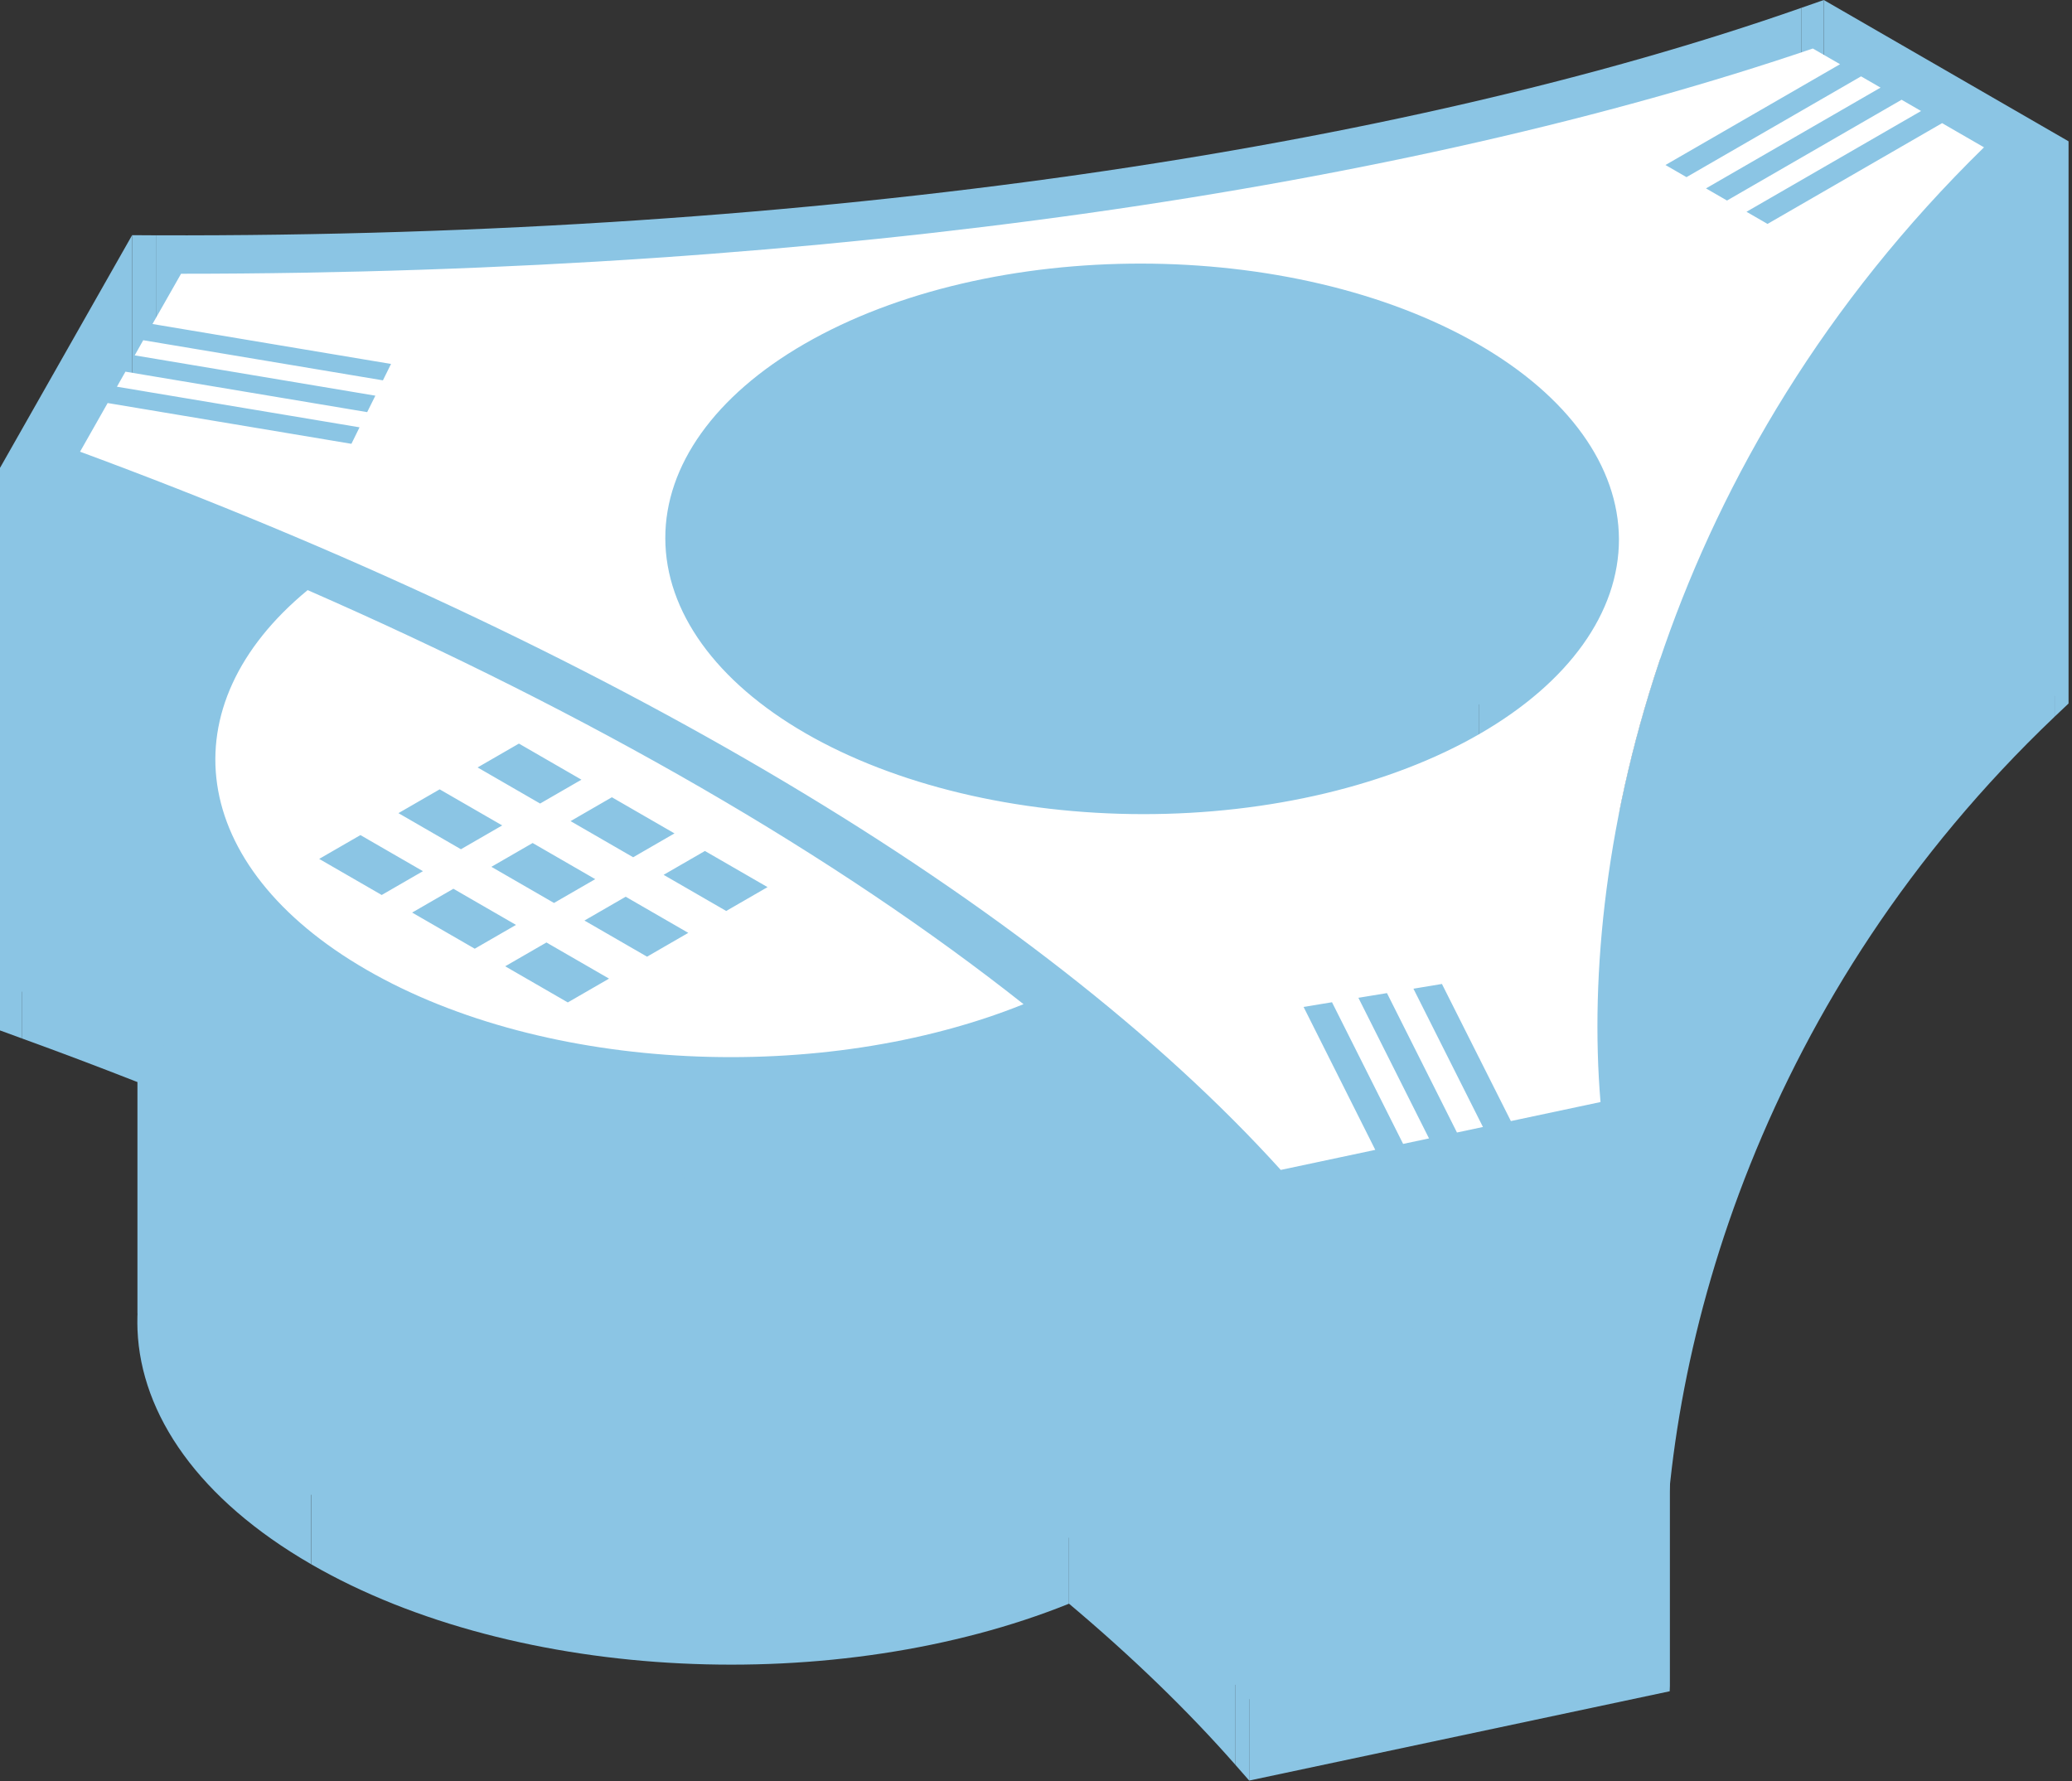 <svg width="221" height="190" viewBox="0 0 221 190" fill="none" xmlns="http://www.w3.org/2000/svg">
<rect x="0" y="0" width="221" height="190" fill="#333333" stroke="none"/>
<path fill-rule="evenodd" clip-rule="evenodd" d="M58.283 100.53L53.884 103.07V163.07L58.283 160.53V100.53Z" fill="#8BC5E4"/>
<path fill-rule="evenodd" clip-rule="evenodd" d="M53.884 103.07L60.561 106.925V166.925L53.884 163.07V103.07Z" fill="#8BC5E4"/>
<path fill-rule="evenodd" clip-rule="evenodd" d="M60.562 106.925L64.961 104.385V164.385L60.562 166.925V106.925Z" fill="#8BC5E4"/>
<path fill-rule="evenodd" clip-rule="evenodd" d="M64.96 104.385L58.283 100.53V160.53L64.96 164.385V104.385Z" fill="#8BC5E4"/>
<path fill-rule="evenodd" clip-rule="evenodd" d="M48.359 94.8L43.96 97.34V157.34L48.359 154.8V94.8Z" fill="#8BC5E4"/>
<path fill-rule="evenodd" clip-rule="evenodd" d="M43.96 97.34L50.637 101.195V161.195L43.96 157.34V97.34Z" fill="#8BC5E4"/>
<path fill-rule="evenodd" clip-rule="evenodd" d="M50.637 101.195L55.036 98.655V158.655L50.637 161.195V101.195Z" fill="#8BC5E4"/>
<path fill-rule="evenodd" clip-rule="evenodd" d="M55.036 98.655L48.359 94.8V154.8L55.036 158.655V98.655Z" fill="#8BC5E4"/>
<path fill-rule="evenodd" clip-rule="evenodd" d="M38.443 89.075L34.044 91.615V151.615L38.443 149.075V89.075Z" fill="#8BC5E4"/>
<path fill-rule="evenodd" clip-rule="evenodd" d="M34.044 91.615L40.712 95.465V155.465L34.044 151.615V91.615Z" fill="#8BC5E4"/>
<path fill-rule="evenodd" clip-rule="evenodd" d="M40.712 95.465L45.111 92.925V152.925L40.712 155.465V95.465Z" fill="#8BC5E4"/>
<path fill-rule="evenodd" clip-rule="evenodd" d="M45.112 92.925L38.443 89.075V149.075L45.112 152.925V92.925Z" fill="#8BC5E4"/>
<path fill-rule="evenodd" clip-rule="evenodd" d="M66.736 95.65L62.337 98.19V158.19L66.736 155.65V95.65Z" fill="#8BC5E4"/>
<path fill-rule="evenodd" clip-rule="evenodd" d="M62.337 98.19L69.014 102.045V162.045L62.337 158.19V98.19Z" fill="#8BC5E4"/>
<path fill-rule="evenodd" clip-rule="evenodd" d="M69.014 102.045L73.413 99.505V159.505L69.014 162.045V102.045Z" fill="#8BC5E4"/>
<path fill-rule="evenodd" clip-rule="evenodd" d="M73.413 99.505L66.736 95.65V155.65L73.413 159.505V99.505Z" fill="#8BC5E4"/>
<path fill-rule="evenodd" clip-rule="evenodd" d="M56.812 89.92L52.412 92.46V152.46L56.812 149.92V89.92Z" fill="#8BC5E4"/>
<path fill-rule="evenodd" clip-rule="evenodd" d="M52.412 92.46L59.089 96.315V156.315L52.412 152.46V92.46Z" fill="#8BC5E4"/>
<path fill-rule="evenodd" clip-rule="evenodd" d="M59.089 96.315L63.488 93.775V153.775L59.089 156.315V96.315Z" fill="#8BC5E4"/>
<path fill-rule="evenodd" clip-rule="evenodd" d="M63.489 93.775L56.812 89.92V149.92L63.489 153.775V93.775Z" fill="#8BC5E4"/>
<path fill-rule="evenodd" clip-rule="evenodd" d="M46.895 84.195L42.496 86.735V146.735L46.895 144.195V84.195Z" fill="#8BC5E4"/>
<path fill-rule="evenodd" clip-rule="evenodd" d="M42.496 86.735L49.164 90.585V150.585L42.496 146.735V86.735Z" fill="#8BC5E4"/>
<path fill-rule="evenodd" clip-rule="evenodd" d="M49.164 90.585L53.563 88.045V148.045L49.164 150.585V90.585Z" fill="#8BC5E4"/>
<path fill-rule="evenodd" clip-rule="evenodd" d="M53.564 88.045L46.895 84.195V144.195L53.564 148.045V88.045Z" fill="#8BC5E4"/>
<path fill-rule="evenodd" clip-rule="evenodd" d="M75.188 90.77L70.78 93.315V153.315L75.188 150.77V90.77Z" fill="#8BC5E4"/>
<path fill-rule="evenodd" clip-rule="evenodd" d="M70.78 93.315L77.457 97.17V157.17L70.78 153.315V93.315Z" fill="#8BC5E4"/>
<path fill-rule="evenodd" clip-rule="evenodd" d="M77.457 97.17L81.865 94.625V154.625L77.457 157.17V97.17Z" fill="#8BC5E4"/>
<path fill-rule="evenodd" clip-rule="evenodd" d="M81.866 94.625L75.189 90.77V150.77L81.866 154.625V94.625Z" fill="#8BC5E4"/>
<path fill-rule="evenodd" clip-rule="evenodd" d="M65.264 85.04L60.855 87.585V147.585L65.264 145.04V85.04Z" fill="#8BC5E4"/>
<path fill-rule="evenodd" clip-rule="evenodd" d="M60.855 87.585L67.533 91.44V151.44L60.855 147.585V87.585Z" fill="#8BC5E4"/>
<path fill-rule="evenodd" clip-rule="evenodd" d="M67.532 91.44L71.94 88.895V148.895L67.532 151.44V91.44Z" fill="#8BC5E4"/>
<path fill-rule="evenodd" clip-rule="evenodd" d="M71.941 88.895L65.264 85.04V145.04L71.941 148.895V88.895Z" fill="#8BC5E4"/>
<path fill-rule="evenodd" clip-rule="evenodd" d="M55.348 79.315L50.94 81.86V141.86L55.348 139.315V79.315Z" fill="#8BC5E4"/>
<path fill-rule="evenodd" clip-rule="evenodd" d="M50.94 81.86L57.608 85.71V145.71L50.94 141.86V81.86Z" fill="#8BC5E4"/>
<path fill-rule="evenodd" clip-rule="evenodd" d="M57.608 85.71L62.017 83.165V143.165L57.608 145.71V85.71Z" fill="#8BC5E4"/>
<path fill-rule="evenodd" clip-rule="evenodd" d="M62.016 83.165L55.348 79.315V139.315L62.016 143.165V83.165Z" fill="#8BC5E4"/>
<path fill-rule="evenodd" clip-rule="evenodd" d="M193.357 5.175L196.259 6.85V66.85L193.357 65.175V5.175Z" fill="#8BC5E4"/>
<path fill-rule="evenodd" clip-rule="evenodd" d="M196.259 6.85L177.64 17.6V77.6L196.259 66.85V6.85Z" fill="#8BC5E4"/>
<path fill-rule="evenodd" clip-rule="evenodd" d="M177.64 17.6L179.883 18.895V78.895L177.64 77.6V17.6Z" fill="#8BC5E4"/>
<path fill-rule="evenodd" clip-rule="evenodd" d="M179.882 18.895L198.501 8.145V68.145L179.882 78.895V18.895Z" fill="#8BC5E4"/>
<path fill-rule="evenodd" clip-rule="evenodd" d="M198.502 8.145L200.58 9.345V69.345L198.502 68.145V8.145Z" fill="#8BC5E4"/>
<path fill-rule="evenodd" clip-rule="evenodd" d="M200.581 9.345L181.961 20.095V80.095L200.581 69.345V9.345Z" fill="#8BC5E4"/>
<path fill-rule="evenodd" clip-rule="evenodd" d="M181.961 20.095L184.204 21.39V81.39L181.961 80.095V20.095Z" fill="#8BC5E4"/>
<path fill-rule="evenodd" clip-rule="evenodd" d="M184.203 21.39L202.823 10.64V70.64L184.203 81.39V21.39Z" fill="#8BC5E4"/>
<path fill-rule="evenodd" clip-rule="evenodd" d="M202.823 10.64L204.902 11.84V71.84L202.823 70.64V10.64Z" fill="#8BC5E4"/>
<path fill-rule="evenodd" clip-rule="evenodd" d="M204.902 11.84L186.282 22.59V82.59L204.902 71.84V11.84Z" fill="#8BC5E4"/>
<path fill-rule="evenodd" clip-rule="evenodd" d="M186.282 22.59L188.525 23.885V83.885L186.282 82.59V22.59Z" fill="#8BC5E4"/>
<path fill-rule="evenodd" clip-rule="evenodd" d="M188.525 23.885L207.145 13.135V73.135L188.525 83.885V23.885Z" fill="#8BC5E4"/>
<path fill-rule="evenodd" clip-rule="evenodd" d="M207.145 13.135L211.613 15.715V75.715L207.145 73.135V13.135Z" fill="#8BC5E4"/>
<path fill-rule="evenodd" clip-rule="evenodd" d="M170.711 117.55L161.15 119.58V179.58L170.711 177.55V117.55Z" fill="#8BC5E4"/>
<path fill-rule="evenodd" clip-rule="evenodd" d="M161.15 119.58L153.798 104.955V164.955L161.15 179.58V119.58Z" fill="#8BC5E4"/>
<path fill-rule="evenodd" clip-rule="evenodd" d="M153.798 104.955L150.758 105.46V165.46L153.798 164.955V104.955Z" fill="#8BC5E4"/>
<path fill-rule="evenodd" clip-rule="evenodd" d="M150.758 105.46L158.171 120.21V180.21L150.758 165.46V105.46Z" fill="#8BC5E4"/>
<path fill-rule="evenodd" clip-rule="evenodd" d="M158.171 120.21L155.399 120.8V180.8L158.171 180.21V120.21Z" fill="#8BC5E4"/>
<path fill-rule="evenodd" clip-rule="evenodd" d="M155.4 120.8L147.935 105.93V165.93L155.4 180.8V120.8Z" fill="#8BC5E4"/>
<path fill-rule="evenodd" clip-rule="evenodd" d="M147.934 105.93L144.886 106.43V166.43L147.934 165.93V105.93Z" fill="#8BC5E4"/>
<path fill-rule="evenodd" clip-rule="evenodd" d="M144.886 106.43L152.42 121.43V181.43L144.886 166.43V106.43Z" fill="#8BC5E4"/>
<path fill-rule="evenodd" clip-rule="evenodd" d="M152.421 121.43L149.658 122.015V182.015L152.421 181.43V121.43Z" fill="#8BC5E4"/>
<path fill-rule="evenodd" clip-rule="evenodd" d="M149.658 122.015L142.071 106.905V166.905L149.658 182.015V122.015Z" fill="#8BC5E4"/>
<path fill-rule="evenodd" clip-rule="evenodd" d="M142.071 106.905L139.04 107.405V167.405L142.071 166.905V106.905Z" fill="#8BC5E4"/>
<path fill-rule="evenodd" clip-rule="evenodd" d="M139.04 107.405L146.687 122.65V182.65L139.04 167.405V107.405Z" fill="#8BC5E4"/>
<path fill-rule="evenodd" clip-rule="evenodd" d="M146.687 122.65L136.606 124.79V184.79L146.687 182.65V122.65Z" fill="#8BC5E4"/>
<path fill-rule="evenodd" clip-rule="evenodd" d="M8.539 48.18L11.484 42.99V102.99L8.539 108.18V48.18Z" fill="#8BC5E4"/>
<path fill-rule="evenodd" clip-rule="evenodd" d="M11.483 42.99L37.481 47.34V107.34L11.483 102.99V42.99Z" fill="#8BC5E4"/>
<path fill-rule="evenodd" clip-rule="evenodd" d="M37.481 47.34L38.347 45.58V105.58L37.481 107.34V47.34Z" fill="#8BC5E4"/>
<path fill-rule="evenodd" clip-rule="evenodd" d="M38.347 45.58L12.471 41.25V101.25L38.347 105.58V45.58Z" fill="#8BC5E4"/>
<path fill-rule="evenodd" clip-rule="evenodd" d="M12.471 41.25L13.38 39.645V99.645L12.471 101.25V41.25Z" fill="#8BC5E4"/>
<path fill-rule="evenodd" clip-rule="evenodd" d="M13.38 39.645L39.161 43.96V103.96L13.38 99.645V39.645Z" fill="#8BC5E4"/>
<path fill-rule="evenodd" clip-rule="evenodd" d="M39.162 43.96L40.037 42.205V102.205L39.162 103.96V43.96Z" fill="#8BC5E4"/>
<path fill-rule="evenodd" clip-rule="evenodd" d="M40.036 42.205L14.367 37.905V97.905L40.036 102.205V42.205Z" fill="#8BC5E4"/>
<path fill-rule="evenodd" clip-rule="evenodd" d="M14.367 37.905L15.277 36.29V96.29L14.367 97.905V37.905Z" fill="#8BC5E4"/>
<path fill-rule="evenodd" clip-rule="evenodd" d="M15.276 36.29L40.842 40.57V100.57L15.276 96.29V36.29Z" fill="#8BC5E4"/>
<path fill-rule="evenodd" clip-rule="evenodd" d="M40.842 40.57L41.708 38.82V98.82L40.842 100.57V40.57Z" fill="#8BC5E4"/>
<path fill-rule="evenodd" clip-rule="evenodd" d="M41.708 38.82L16.264 34.56V94.56L41.708 98.82V38.82Z" fill="#8BC5E4"/>
<path fill-rule="evenodd" clip-rule="evenodd" d="M16.264 34.56L19.312 29.2V89.2L16.264 94.56V34.56Z" fill="#8BC5E4"/>
<path fill-rule="evenodd" clip-rule="evenodd" d="M194.527 0L192.119 0.84V60.84L194.527 60V0Z" fill="#8BC5E4"/>
<path fill-rule="evenodd" clip-rule="evenodd" d="M16.697 25.1L14.09 25.085V85.085L16.697 85.1V25.1Z" fill="#8BC5E4"/>
<path fill-rule="evenodd" clip-rule="evenodd" d="M14.09 25.085L0 49.91V109.91L14.09 85.085V25.085Z" fill="#8BC5E4"/>
<path fill-rule="evenodd" clip-rule="evenodd" d="M0 49.91L2.364 50.775V110.775L0 109.91V49.91Z" fill="#8BC5E4"/>
<path fill-rule="evenodd" clip-rule="evenodd" d="M131.783 128.265L133.238 129.925V189.925L131.783 188.265V128.265Z" fill="#8BC5E4"/>
<path fill-rule="evenodd" clip-rule="evenodd" d="M133.238 129.925L178.09 120.4V180.4L133.238 189.925V129.925Z" fill="#8BC5E4"/>
<path fill-rule="evenodd" clip-rule="evenodd" d="M178.09 120.4L177.951 118.87V178.87L178.09 180.4V120.4Z" fill="#8BC5E4"/>
<path fill-rule="evenodd" clip-rule="evenodd" d="M219.147 16.445L220.611 15.06V75.06L219.147 76.445V16.445Z" fill="#8BC5E4"/>
<path fill-rule="evenodd" clip-rule="evenodd" d="M220.611 15.06L194.526 0V60L220.611 75.06V15.06Z" fill="#8BC5E4"/>
<path fill-rule="evenodd" clip-rule="evenodd" d="M193.357 5.175L196.259 6.85V66.85L193.357 65.175V5.175Z" fill="#8BC5E4"/>
<path fill-rule="evenodd" clip-rule="evenodd" d="M196.259 6.85L177.64 17.6V77.6L196.259 66.85V6.85Z" fill="#8BC5E4"/>
<path fill-rule="evenodd" clip-rule="evenodd" d="M177.64 17.6L179.883 18.895V78.895L177.64 77.6V17.6Z" fill="#8BC5E4"/>
<path fill-rule="evenodd" clip-rule="evenodd" d="M179.882 18.895L198.501 8.145V68.145L179.882 78.895V18.895Z" fill="#8BC5E4"/>
<path fill-rule="evenodd" clip-rule="evenodd" d="M198.502 8.145L200.58 9.345V69.345L198.502 68.145V8.145Z" fill="#8BC5E4"/>
<path fill-rule="evenodd" clip-rule="evenodd" d="M200.581 9.345L181.961 20.095V80.095L200.581 69.345V9.345Z" fill="#8BC5E4"/>
<path fill-rule="evenodd" clip-rule="evenodd" d="M181.961 20.095L184.204 21.39V81.39L181.961 80.095V20.095Z" fill="#8BC5E4"/>
<path fill-rule="evenodd" clip-rule="evenodd" d="M184.203 21.39L202.823 10.64V70.64L184.203 81.39V21.39Z" fill="#8BC5E4"/>
<path fill-rule="evenodd" clip-rule="evenodd" d="M202.823 10.64L204.902 11.84V71.84L202.823 70.64V10.64Z" fill="#8BC5E4"/>
<path fill-rule="evenodd" clip-rule="evenodd" d="M204.902 11.84L186.282 22.59V82.59L204.902 71.84V11.84Z" fill="#8BC5E4"/>
<path fill-rule="evenodd" clip-rule="evenodd" d="M186.282 22.59L188.525 23.885V83.885L186.282 82.59V22.59Z" fill="#8BC5E4"/>
<path fill-rule="evenodd" clip-rule="evenodd" d="M188.525 23.885L207.145 13.135V73.135L188.525 83.885V23.885Z" fill="#8BC5E4"/>
<path fill-rule="evenodd" clip-rule="evenodd" d="M207.145 13.135L211.613 15.715V75.715L207.145 73.135V13.135Z" fill="#8BC5E4"/>
<path fill-rule="evenodd" clip-rule="evenodd" d="M170.711 117.55L161.15 119.58V179.58L170.711 177.55V117.55Z" fill="#8BC5E4"/>
<path fill-rule="evenodd" clip-rule="evenodd" d="M161.15 119.58L153.798 104.955V164.955L161.15 179.58V119.58Z" fill="#8BC5E4"/>
<path fill-rule="evenodd" clip-rule="evenodd" d="M153.798 104.955L150.758 105.46V165.46L153.798 164.955V104.955Z" fill="#8BC5E4"/>
<path fill-rule="evenodd" clip-rule="evenodd" d="M150.758 105.46L158.171 120.21V180.21L150.758 165.46V105.46Z" fill="#8BC5E4"/>
<path fill-rule="evenodd" clip-rule="evenodd" d="M158.171 120.21L155.399 120.8V180.8L158.171 180.21V120.21Z" fill="#8BC5E4"/>
<path fill-rule="evenodd" clip-rule="evenodd" d="M155.4 120.8L147.935 105.93V165.93L155.4 180.8V120.8Z" fill="#8BC5E4"/>
<path fill-rule="evenodd" clip-rule="evenodd" d="M147.934 105.93L144.886 106.43V166.43L147.934 165.93V105.93Z" fill="#8BC5E4"/>
<path fill-rule="evenodd" clip-rule="evenodd" d="M144.886 106.43L152.42 121.43V181.43L144.886 166.43V106.43Z" fill="#8BC5E4"/>
<path fill-rule="evenodd" clip-rule="evenodd" d="M152.421 121.43L149.658 122.015V182.015L152.421 181.43V121.43Z" fill="#8BC5E4"/>
<path fill-rule="evenodd" clip-rule="evenodd" d="M149.658 122.015L142.071 106.905V166.905L149.658 182.015V122.015Z" fill="#8BC5E4"/>
<path fill-rule="evenodd" clip-rule="evenodd" d="M142.071 106.905L139.04 107.405V167.405L142.071 166.905V106.905Z" fill="#8BC5E4"/>
<path fill-rule="evenodd" clip-rule="evenodd" d="M139.04 107.405L146.687 122.65V182.65L139.04 167.405V107.405Z" fill="#8BC5E4"/>
<path fill-rule="evenodd" clip-rule="evenodd" d="M146.687 122.65L136.606 124.79V184.79L146.687 182.65V122.65Z" fill="#8BC5E4"/>
<path fill-rule="evenodd" clip-rule="evenodd" d="M8.539 48.18L11.484 42.99V102.99L8.539 108.18V48.18Z" fill="#8BC5E4"/>
<path fill-rule="evenodd" clip-rule="evenodd" d="M11.483 42.99L37.481 47.34V107.34L11.483 102.99V42.99Z" fill="#8BC5E4"/>
<path fill-rule="evenodd" clip-rule="evenodd" d="M37.481 47.34L38.347 45.58V105.58L37.481 107.34V47.34Z" fill="#8BC5E4"/>
<path fill-rule="evenodd" clip-rule="evenodd" d="M38.347 45.58L12.471 41.25V101.25L38.347 105.58V45.58Z" fill="#8BC5E4"/>
<path fill-rule="evenodd" clip-rule="evenodd" d="M12.471 41.25L13.38 39.645V99.645L12.471 101.25V41.25Z" fill="#8BC5E4"/>
<path fill-rule="evenodd" clip-rule="evenodd" d="M13.38 39.645L39.161 43.96V103.96L13.38 99.645V39.645Z" fill="#8BC5E4"/>
<path fill-rule="evenodd" clip-rule="evenodd" d="M39.162 43.96L40.037 42.205V102.205L39.162 103.96V43.96Z" fill="#8BC5E4"/>
<path fill-rule="evenodd" clip-rule="evenodd" d="M40.036 42.205L14.367 37.905V97.905L40.036 102.205V42.205Z" fill="#8BC5E4"/>
<path fill-rule="evenodd" clip-rule="evenodd" d="M14.367 37.905L15.277 36.29V96.29L14.367 97.905V37.905Z" fill="#8BC5E4"/>
<path fill-rule="evenodd" clip-rule="evenodd" d="M15.276 36.29L40.842 40.57V100.57L15.276 96.29V36.29Z" fill="#8BC5E4"/>
<path fill-rule="evenodd" clip-rule="evenodd" d="M40.842 40.57L41.708 38.82V98.82L40.842 100.57V40.57Z" fill="#8BC5E4"/>
<path fill-rule="evenodd" clip-rule="evenodd" d="M41.708 38.82L16.264 34.56V94.56L41.708 98.82V38.82Z" fill="#8BC5E4"/>
<path fill-rule="evenodd" clip-rule="evenodd" d="M16.264 34.56L19.312 29.2V89.2L16.264 94.56V34.56Z" fill="#8BC5E4"/>
<path fill-rule="evenodd" clip-rule="evenodd" d="M53.884 103.07L58.283 100.53V160.53L53.884 163.07V103.07Z" fill="#8BC5E4"/>
<path fill-rule="evenodd" clip-rule="evenodd" d="M58.283 100.53L64.96 104.385V164.385L58.283 160.53V100.53Z" fill="#8BC5E4"/>
<path fill-rule="evenodd" clip-rule="evenodd" d="M64.961 104.385L60.562 106.925V166.925L64.961 164.385V104.385Z" fill="#8BC5E4"/>
<path fill-rule="evenodd" clip-rule="evenodd" d="M60.561 106.925L53.884 103.07V163.07L60.561 166.925V106.925Z" fill="#8BC5E4"/>
<path fill-rule="evenodd" clip-rule="evenodd" d="M43.96 97.34L48.359 94.8V154.8L43.96 157.34V97.34Z" fill="#8BC5E4"/>
<path fill-rule="evenodd" clip-rule="evenodd" d="M48.359 94.8L55.036 98.655V158.655L48.359 154.8V94.8Z" fill="#8BC5E4"/>
<path fill-rule="evenodd" clip-rule="evenodd" d="M55.036 98.655L50.637 101.195V161.195L55.036 158.655V98.655Z" fill="#8BC5E4"/>
<path fill-rule="evenodd" clip-rule="evenodd" d="M50.637 101.195L43.96 97.34V157.34L50.637 161.195V101.195Z" fill="#8BC5E4"/>
<path fill-rule="evenodd" clip-rule="evenodd" d="M34.044 91.615L38.443 89.075V149.075L34.044 151.615V91.615Z" fill="#8BC5E4"/>
<path fill-rule="evenodd" clip-rule="evenodd" d="M38.443 89.075L45.112 92.925V152.925L38.443 149.075V89.075Z" fill="#8BC5E4"/>
<path fill-rule="evenodd" clip-rule="evenodd" d="M45.111 92.925L40.712 95.465V155.465L45.111 152.925V92.925Z" fill="#8BC5E4"/>
<path fill-rule="evenodd" clip-rule="evenodd" d="M40.712 95.465L34.044 91.615V151.615L40.712 155.465V95.465Z" fill="#8BC5E4"/>
<path fill-rule="evenodd" clip-rule="evenodd" d="M62.337 98.19L66.736 95.65V155.65L62.337 158.19V98.19Z" fill="#8BC5E4"/>
<path fill-rule="evenodd" clip-rule="evenodd" d="M66.736 95.65L73.413 99.505V159.505L66.736 155.65V95.65Z" fill="#8BC5E4"/>
<path fill-rule="evenodd" clip-rule="evenodd" d="M73.413 99.505L69.014 102.045V162.045L73.413 159.505V99.505Z" fill="#8BC5E4"/>
<path fill-rule="evenodd" clip-rule="evenodd" d="M69.014 102.045L62.337 98.19V158.19L69.014 162.045V102.045Z" fill="#8BC5E4"/>
<path fill-rule="evenodd" clip-rule="evenodd" d="M52.412 92.46L56.812 89.92V149.92L52.412 152.46V92.46Z" fill="#8BC5E4"/>
<path fill-rule="evenodd" clip-rule="evenodd" d="M56.812 89.92L63.489 93.775V153.775L56.812 149.92V89.92Z" fill="#8BC5E4"/>
<path fill-rule="evenodd" clip-rule="evenodd" d="M63.488 93.775L59.089 96.315V156.315L63.488 153.775V93.775Z" fill="#8BC5E4"/>
<path fill-rule="evenodd" clip-rule="evenodd" d="M59.089 96.315L52.412 92.46V152.46L59.089 156.315V96.315Z" fill="#8BC5E4"/>
<path fill-rule="evenodd" clip-rule="evenodd" d="M42.496 86.735L46.895 84.195V144.195L42.496 146.735V86.735Z" fill="#8BC5E4"/>
<path fill-rule="evenodd" clip-rule="evenodd" d="M46.895 84.195L53.564 88.045V148.045L46.895 144.195V84.195Z" fill="#8BC5E4"/>
<path fill-rule="evenodd" clip-rule="evenodd" d="M53.563 88.045L49.164 90.585V150.585L53.563 148.045V88.045Z" fill="#8BC5E4"/>
<path fill-rule="evenodd" clip-rule="evenodd" d="M49.164 90.585L42.496 86.735V146.735L49.164 150.585V90.585Z" fill="#8BC5E4"/>
<path fill-rule="evenodd" clip-rule="evenodd" d="M70.78 93.315L75.188 90.77V150.77L70.78 153.315V93.315Z" fill="#8BC5E4"/>
<path fill-rule="evenodd" clip-rule="evenodd" d="M75.189 90.77L81.866 94.625V154.625L75.189 150.77V90.77Z" fill="#8BC5E4"/>
<path fill-rule="evenodd" clip-rule="evenodd" d="M81.865 94.625L77.457 97.17V157.17L81.865 154.625V94.625Z" fill="#8BC5E4"/>
<path fill-rule="evenodd" clip-rule="evenodd" d="M77.457 97.17L70.78 93.315V153.315L77.457 157.17V97.17Z" fill="#8BC5E4"/>
<path fill-rule="evenodd" clip-rule="evenodd" d="M60.855 87.585L65.264 85.04V145.04L60.855 147.585V87.585Z" fill="#8BC5E4"/>
<path fill-rule="evenodd" clip-rule="evenodd" d="M65.264 85.04L71.941 88.895V148.895L65.264 145.04V85.04Z" fill="#8BC5E4"/>
<path fill-rule="evenodd" clip-rule="evenodd" d="M71.94 88.895L67.532 91.44V151.44L71.94 148.895V88.895Z" fill="#8BC5E4"/>
<path fill-rule="evenodd" clip-rule="evenodd" d="M67.533 91.44L60.855 87.585V147.585L67.533 151.44V91.44Z" fill="#8BC5E4"/>
<path fill-rule="evenodd" clip-rule="evenodd" d="M50.94 81.86L55.348 79.315V139.315L50.94 141.86V81.86Z" fill="#8BC5E4"/>
<path fill-rule="evenodd" clip-rule="evenodd" d="M55.348 79.315L62.016 83.165V143.165L55.348 139.315V79.315Z" fill="#8BC5E4"/>
<path fill-rule="evenodd" clip-rule="evenodd" d="M62.017 83.165L57.608 85.71V145.71L62.017 143.165V83.165Z" fill="#8BC5E4"/>
<path fill-rule="evenodd" clip-rule="evenodd" d="M57.608 85.71L50.94 81.86V141.86L57.608 145.71V85.71Z" fill="#8BC5E4"/>
<path fill-rule="evenodd" clip-rule="evenodd" d="M74.833 84.055C87.615 91.445 99.151 99.185 109.171 107.11V167.11C99.151 159.185 87.615 151.445 74.833 144.055V84.055Z" fill="#8BC5E4"/>
<path fill-rule="evenodd" clip-rule="evenodd" d="M109.172 107.11C87.824 115.715 58.232 114.49 39.102 103.445V163.445C58.232 174.49 87.824 175.715 109.172 167.11V107.11Z" fill="#8BC5E4"/>
<path fill-rule="evenodd" clip-rule="evenodd" d="M39.101 103.445C28.708 97.445 23.337 89.665 22.986 81.833V141.833C23.337 149.665 28.708 157.445 39.101 163.445V103.445Z" fill="#8BC5E4"/>
<path fill-rule="evenodd" clip-rule="evenodd" d="M22.987 81.836C22.69 75.232 25.964 68.591 32.808 62.95V122.95C25.964 128.591 22.69 135.232 22.987 141.836V81.836Z" fill="#8BC5E4"/>
<path fill-rule="evenodd" clip-rule="evenodd" d="M32.813 62.945C47.891 69.54 61.99 76.63 74.833 84.055V144.055C61.99 136.63 47.891 129.54 32.813 122.945V62.945Z" fill="#8BC5E4"/>
<path fill-rule="evenodd" clip-rule="evenodd" d="M211.613 15.715C181.161 45.498 170.638 81.739 170.387 108.504V168.504C170.638 141.739 181.161 105.498 211.613 75.715V15.715Z" fill="#8BC5E4"/>
<path fill-rule="evenodd" clip-rule="evenodd" d="M170.387 108.494C170.357 111.65 170.47 114.674 170.71 117.54V177.54C170.47 174.674 170.357 171.65 170.387 168.494V108.494Z" fill="#8BC5E4"/>
<path fill-rule="evenodd" clip-rule="evenodd" d="M136.607 124.79C110.626 96.08 64.432 68.82 8.539 48.18V108.18C64.432 128.82 110.626 156.08 136.607 184.79V124.79Z" fill="#8BC5E4"/>
<path fill-rule="evenodd" clip-rule="evenodd" d="M19.312 29.2C88.854 29.19 150.004 19.935 193.358 5.175V65.175C150.004 79.935 88.854 89.19 19.312 89.2V29.2Z" fill="#8BC5E4"/>
<path fill-rule="evenodd" clip-rule="evenodd" d="M192.119 0.84C149.563 15.76 87.486 25.32 16.697 25.1V85.1C87.486 85.32 149.563 75.76 192.119 60.84V0.84Z" fill="#8BC5E4"/>
<path fill-rule="evenodd" clip-rule="evenodd" d="M2.364 50.775C10.488 53.725 18.403 56.835 26.085 60.06V120.06C18.403 116.835 10.488 113.725 2.364 110.775V50.775Z" fill="#8BC5E4"/>
<path fill-rule="evenodd" clip-rule="evenodd" d="M26.085 60.06C18.161 66.554 14.356 74.226 14.667 81.858V141.858C14.356 134.226 18.161 126.554 26.085 120.06V60.06Z" fill="#8BC5E4"/>
<path fill-rule="evenodd" clip-rule="evenodd" d="M14.666 81.855C15.034 90.921 21.21 99.933 33.187 106.85V166.85C21.21 159.933 15.034 150.921 14.666 141.855V81.855Z" fill="#8BC5E4"/>
<path fill-rule="evenodd" clip-rule="evenodd" d="M33.194 106.855C55.183 119.55 89.425 120.96 114.02 111.06V171.06C89.425 180.96 55.183 179.55 33.194 166.855V106.855Z" fill="#8BC5E4"/>
<path fill-rule="evenodd" clip-rule="evenodd" d="M114.021 111.06C120.758 116.73 126.708 122.485 131.783 128.265V188.265C126.708 182.485 120.758 176.73 114.021 171.06V111.06Z" fill="#8BC5E4"/>
<path fill-rule="evenodd" clip-rule="evenodd" d="M177.951 118.87C177.661 116.007 177.507 112.961 177.506 109.763V169.763C177.507 172.961 177.661 176.007 177.951 178.87V118.87Z" fill="#8BC5E4"/>
<path fill-rule="evenodd" clip-rule="evenodd" d="M177.506 109.764C177.499 83.127 188.125 45.976 219.142 16.451V76.451C188.125 105.976 177.499 143.127 177.506 169.764V109.764Z" fill="#8BC5E4"/>
<path fill-rule="evenodd" clip-rule="evenodd" d="M211.613 15.715C181.161 45.498 170.638 81.739 170.387 108.504V168.504C170.638 141.739 181.161 105.498 211.613 75.715V15.715Z" fill="#8BC5E4"/>
<path fill-rule="evenodd" clip-rule="evenodd" d="M170.387 108.494C170.357 111.65 170.47 114.674 170.71 117.54V177.54C170.47 174.674 170.357 171.65 170.387 168.494V108.494Z" fill="#8BC5E4"/>
<path fill-rule="evenodd" clip-rule="evenodd" d="M136.607 124.79C110.626 96.08 64.432 68.82 8.539 48.18V108.18C64.432 128.82 110.626 156.08 136.607 184.79V124.79Z" fill="#8BC5E4"/>
<path fill-rule="evenodd" clip-rule="evenodd" d="M19.312 29.2C88.854 29.19 150.004 19.935 193.358 5.175V65.175C150.004 79.935 88.854 89.19 19.312 89.2V29.2Z" fill="#8BC5E4"/>
<path fill-rule="evenodd" clip-rule="evenodd" d="M74.833 84.055C87.615 91.445 99.151 99.185 109.171 107.11V167.11C99.151 159.185 87.615 151.445 74.833 144.055V84.055Z" fill="#8BC5E4"/>
<path fill-rule="evenodd" clip-rule="evenodd" d="M109.172 107.11C87.824 115.715 58.232 114.49 39.102 103.445V163.445C58.232 174.49 87.824 175.715 109.172 167.11V107.11Z" fill="#8BC5E4"/>
<path fill-rule="evenodd" clip-rule="evenodd" d="M39.101 103.445C28.708 97.445 23.337 89.665 22.986 81.833V141.833C23.337 149.665 28.708 157.445 39.101 163.445V103.445Z" fill="#8BC5E4"/>
<path fill-rule="evenodd" clip-rule="evenodd" d="M22.987 81.836C22.69 75.232 25.964 68.591 32.808 62.95V122.95C25.964 128.591 22.69 135.232 22.987 141.836V81.836Z" fill="#8BC5E4"/>
<path fill-rule="evenodd" clip-rule="evenodd" d="M32.813 62.945C47.891 69.54 61.99 76.63 74.833 84.055V144.055C61.99 136.63 47.891 129.54 32.813 122.945V62.945Z" fill="#8BC5E4"/>
<path fill-rule="evenodd" clip-rule="evenodd" d="M157.841 78.27C148.315 83.77 135.385 86.855 121.901 86.84V146.84C135.385 146.855 148.315 143.77 157.841 138.27V78.27Z" fill="#8BC5E4"/>
<path fill-rule="evenodd" clip-rule="evenodd" d="M121.902 86.84C108.41 86.83 95.463 83.725 85.91 78.21V138.21C95.463 143.725 108.41 146.83 121.902 146.84V86.84Z" fill="#8BC5E4"/>
<path fill-rule="evenodd" clip-rule="evenodd" d="M85.91 78.21C77.235 73.201 72.002 66.576 71.102 59.566V119.566C72.002 126.576 77.235 133.201 85.91 138.21V78.21Z" fill="#8BC5E4"/>
<path fill-rule="evenodd" clip-rule="evenodd" d="M71.102 59.571C71.011 58.863 70.964 58.151 70.962 57.436V117.436C70.964 118.151 71.011 118.863 71.102 119.571V59.571Z" fill="#8BC5E4"/>
<path fill-rule="evenodd" clip-rule="evenodd" d="M70.962 57.43C70.96 56.715 71.003 56.003 71.09 55.295V115.295C71.003 116.003 70.96 116.715 70.962 117.43V57.43Z" fill="#8BC5E4"/>
<path fill-rule="evenodd" clip-rule="evenodd" d="M71.09 55.296C71.952 48.293 77.151 41.679 85.799 36.684V96.684C77.151 101.679 71.952 108.293 71.09 115.296V55.296Z" fill="#8BC5E4"/>
<path fill-rule="evenodd" clip-rule="evenodd" d="M85.806 36.68C105.629 25.235 137.828 25.265 157.72 36.75V96.75C137.828 85.265 105.629 85.235 85.806 96.68V36.68Z" fill="#8BC5E4"/>
<path fill-rule="evenodd" clip-rule="evenodd" d="M157.721 36.75C166.396 41.759 171.629 48.384 172.536 55.39V115.39C171.629 108.384 166.396 101.759 157.721 96.75V36.75Z" fill="#8BC5E4"/>
<path fill-rule="evenodd" clip-rule="evenodd" d="M172.535 55.385C172.627 56.093 172.674 56.805 172.677 57.519V117.519C172.674 116.805 172.627 116.093 172.535 115.385V55.385Z" fill="#8BC5E4"/>
<path fill-rule="evenodd" clip-rule="evenodd" d="M172.677 57.525C172.678 58.24 172.634 58.952 172.546 59.66V119.66C172.634 118.952 172.678 118.24 172.677 117.525V57.525Z" fill="#8BC5E4"/>
<path fill-rule="evenodd" clip-rule="evenodd" d="M172.546 59.659C171.673 66.662 166.489 73.275 157.849 78.266V138.266C166.489 133.275 171.673 126.662 172.546 119.659V59.659Z" fill="#8BC5E4"/>
<path fill-rule="evenodd" clip-rule="evenodd" d="M121.902 86.84C135.386 86.855 148.316 83.77 157.842 78.27C167.359 72.775 172.685 65.31 172.677 57.525C172.651 49.74 167.273 42.265 157.721 36.75C137.828 25.265 105.629 25.235 85.806 36.68C76.279 42.18 70.936 49.645 70.962 57.43C70.979 65.22 76.357 72.695 85.91 78.21C95.462 83.725 108.409 86.83 121.902 86.84ZM109.171 107.11C99.151 99.185 87.616 91.445 74.833 84.055C61.99 76.63 47.891 69.54 32.814 62.945C17.849 75.275 19.945 92.385 39.101 103.445C58.232 114.49 87.824 115.715 109.171 107.11ZM196.259 6.85L193.357 5.175C150.004 19.935 88.854 29.19 19.312 29.2L16.264 34.56L41.708 38.82L40.842 40.57L15.277 36.29L14.367 37.905L40.036 42.205L39.162 43.96L13.38 39.645L12.471 41.25L38.348 45.58L37.482 47.34L11.483 42.99L8.539 48.18C64.432 68.82 110.626 96.08 136.607 124.79L146.687 122.65L139.04 107.405L142.071 106.905L149.658 122.015L152.42 121.43L144.886 106.43L147.934 105.93L155.4 120.8L158.171 120.21L150.758 105.46L153.797 104.955L161.15 119.58L170.711 117.55C168.433 90.375 177.57 49.01 211.613 15.715L207.145 13.135L188.525 23.885L186.282 22.59L204.902 11.84L202.823 10.64L184.204 21.39L181.961 20.095L200.58 9.345L198.502 8.145L179.882 18.895L177.639 17.6L196.259 6.85ZM50.94 81.86L55.348 79.315L62.016 83.165L57.608 85.71L50.94 81.86ZM65.264 85.04L60.856 87.585L67.533 91.44L71.941 88.895L65.264 85.04ZM70.78 93.315L75.188 90.77L81.865 94.625L77.457 97.17L70.78 93.315ZM66.736 95.65L62.337 98.19L69.014 102.045L73.413 99.505L66.736 95.65ZM52.412 92.46L56.811 89.92L63.488 93.775L59.089 96.315L52.412 92.46ZM46.895 84.195L42.496 86.735L49.164 90.585L53.564 88.045L46.895 84.195ZM34.044 91.615L38.443 89.075L45.111 92.925L40.712 95.465L34.044 91.615ZM48.359 94.8L43.959 97.34L50.636 101.195L55.036 98.655L48.359 94.8ZM53.884 103.07L58.283 100.53L64.961 104.385L60.561 106.925L53.884 103.07Z" fill="white"/>
</svg>
